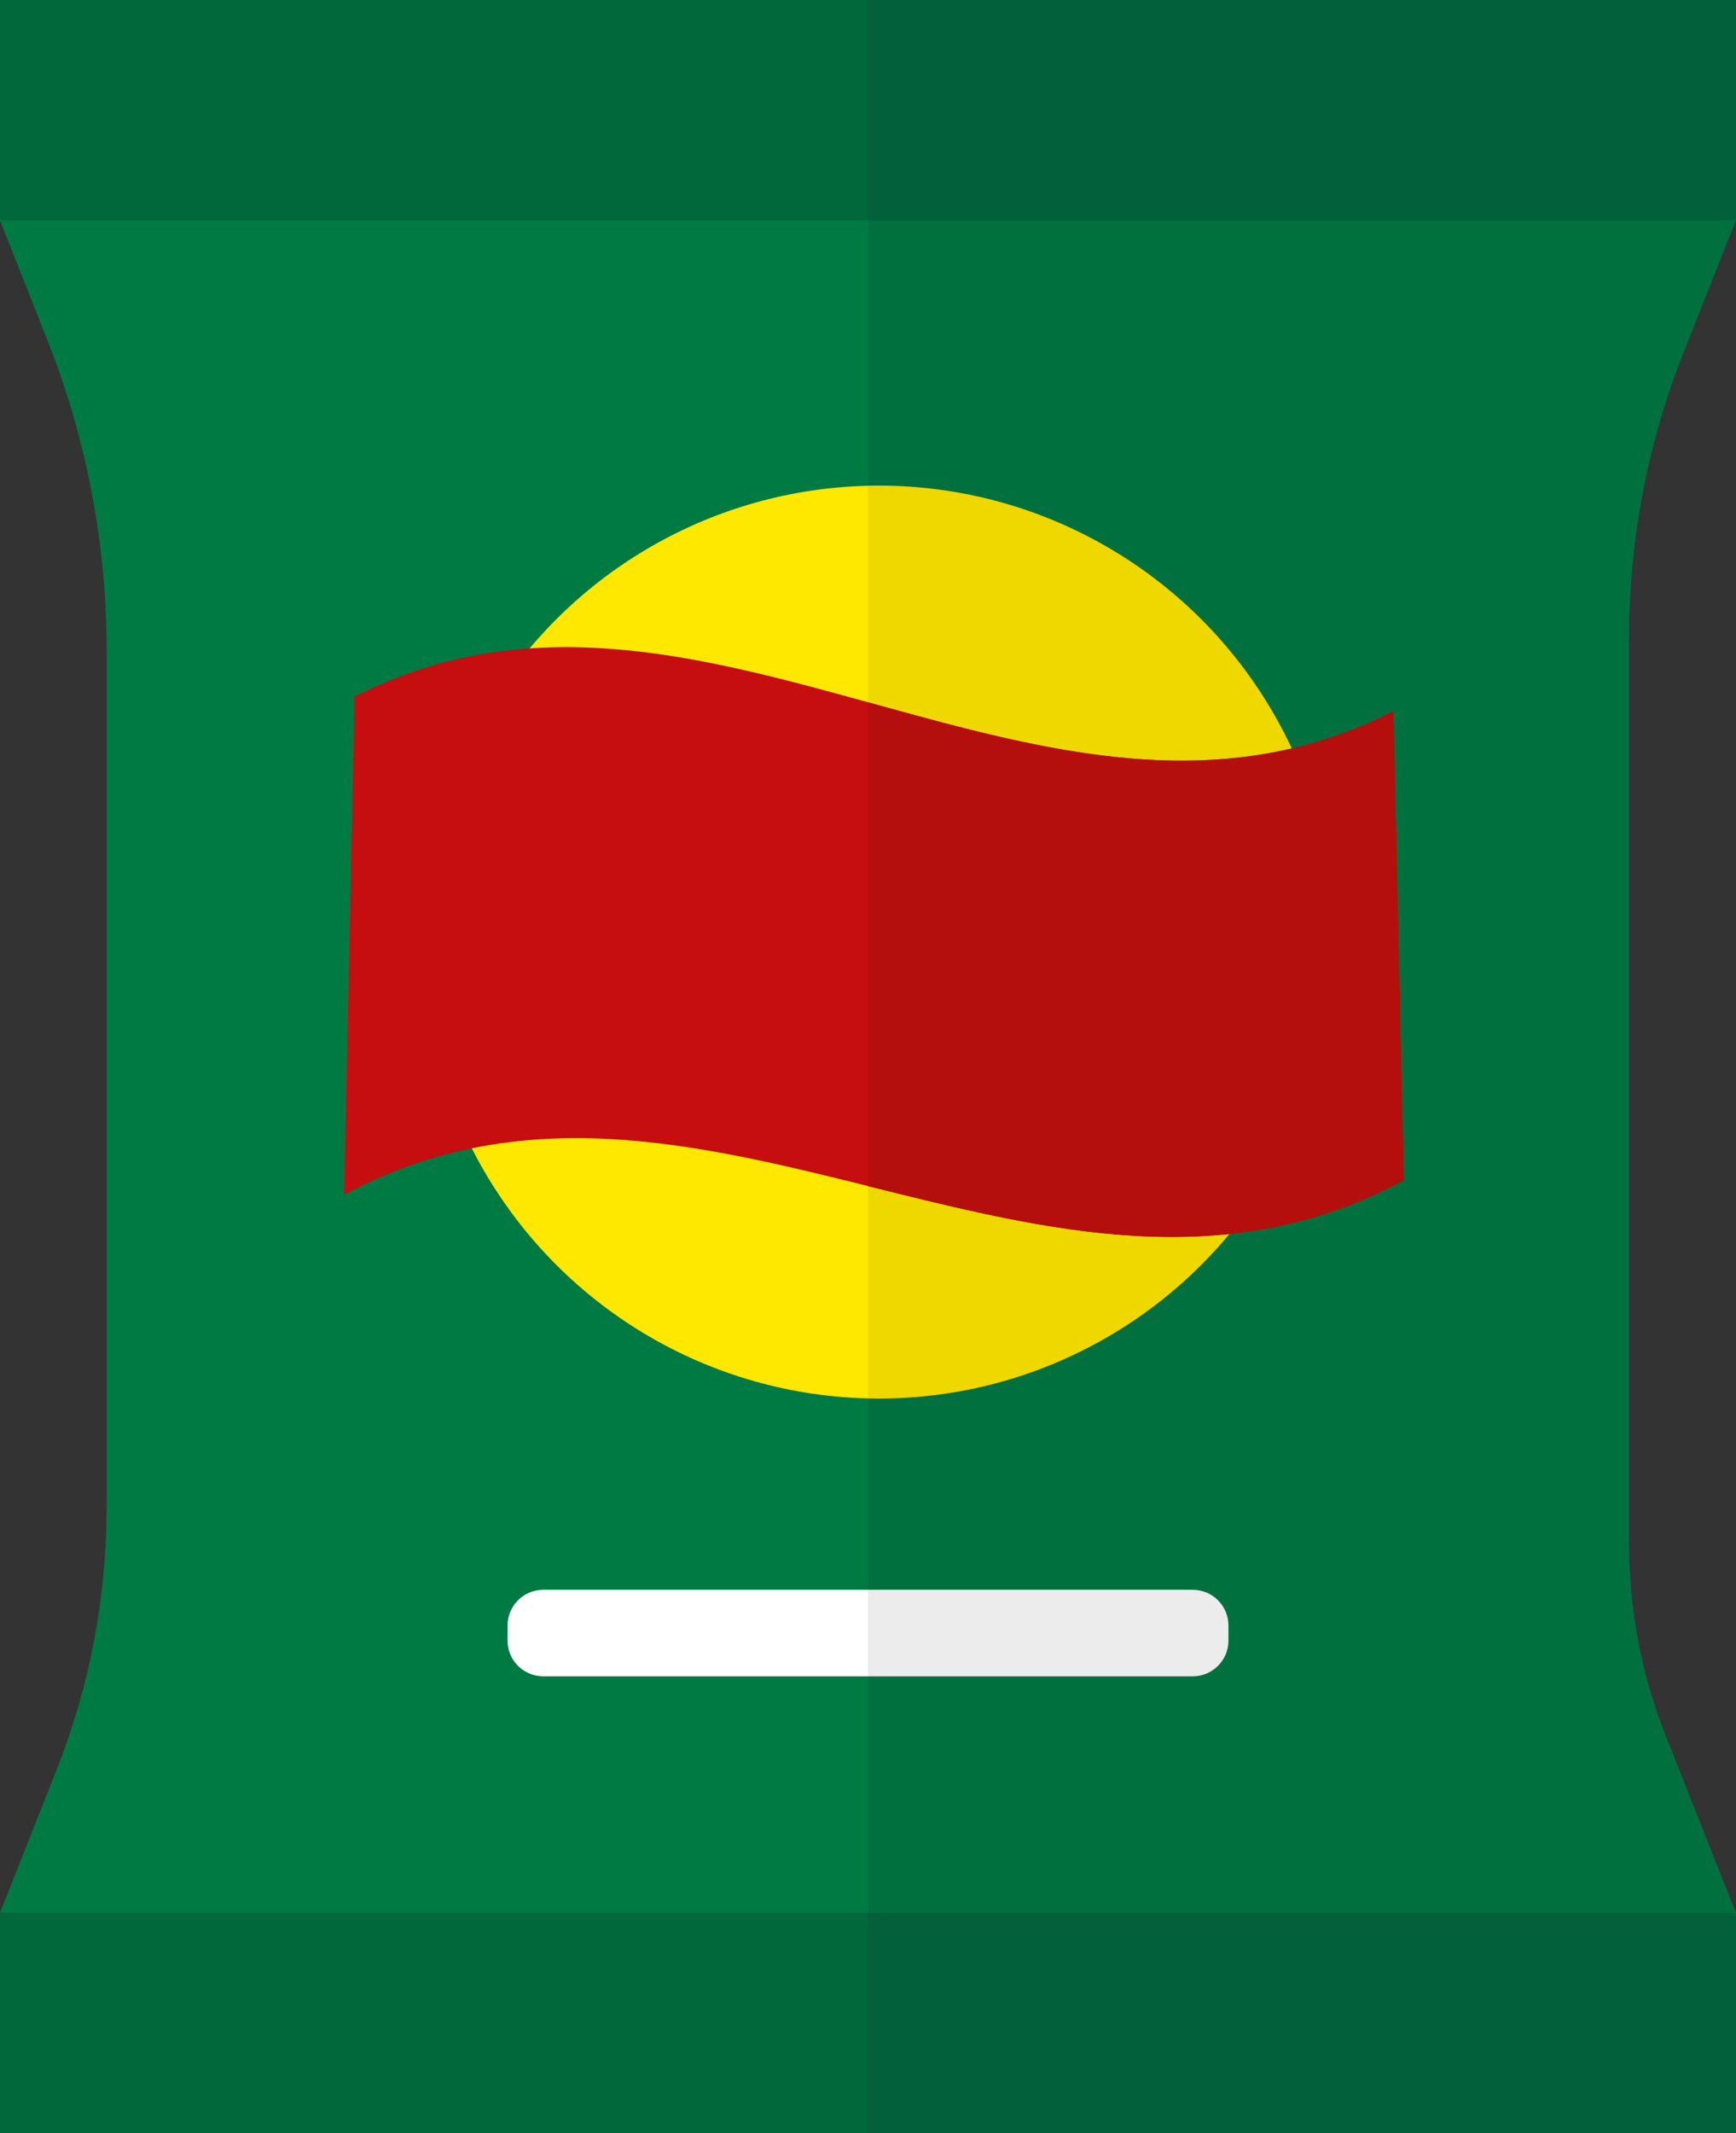<?xml version="1.0" encoding="utf-8"?>
<svg version="1.1" xmlns="http://www.w3.org/2000/svg" viewBox="0 0 114 140">
	<rect x="0" y="0" width="114" height="140" fill="#333333" stroke="none"/>
	<path fill="#00713E" d="M110.57,23.09l3.43-8.64H0l3.11,7.85c2.58,6.5,3.9,13.42,3.9,20.41V70v28.91c0,5.92-1.12,11.78-3.3,17.28
		L0,125.55h114l-4.61-11.61c-1.59-4.01-2.41-8.29-2.41-12.61V70V41.87C106.98,35.44,108.2,29.06,110.57,23.09z"/>
	<path fill="#007A43" d="M0,14.45l3.11,7.85c2.58,6.5,3.9,13.42,3.9,20.41V70v28.91c0,5.92-1.12,11.78-3.3,17.28L0,125.55h57V14.45H0
		z"/>
	<rect y="125.55" fill="#01683C" width="114" height="14.45"/>
	<rect x="57" y="125.55" fill="#02603A" width="57" height="14.45"/>
	<rect fill="#01683C" width="114" height="14.45"/>
	<rect x="57" fill="#02603A" width="57" height="14.45"/>
	<ellipse fill="#EFD700" cx="57.71" cy="61.83" rx="29.95" ry="29.96"/>
	<path fill="#FFE800" d="M27.76,61.83c0,16.31,13.03,29.54,29.24,29.92V31.91C40.79,32.29,27.76,45.52,27.76,61.83z"/>
	<path fill="#ECECEC" d="M78.32,110.02H57v-5.68h21.32c1.3,0,2.35,1.05,2.35,2.35v0.98C80.67,108.97,79.62,110.02,78.32,110.02z"/>
	<path fill="#FFFFFF" d="M35.68,104.34H57v5.68H35.68c-1.3,0-2.35-1.05-2.35-2.35v-0.98C33.33,105.39,34.38,104.34,35.68,104.34z"/>
	<path fill="#C60D10" d="M22.6,78.42c23.2-12.5,46.39,11.54,69.59-0.96c-0.23-10.26-0.46-20.53-0.69-30.79
		C68.76,58.3,46.02,34.1,23.29,45.72C23.06,56.62,22.83,67.52,22.6,78.42z"/>
	<path fill="#B40F0C" d="M92.19,77.46c-0.23-10.26-0.46-20.53-0.69-30.79c-11.5,5.88-23,2.6-34.5-0.58v31.76
		C68.73,80.76,80.46,83.78,92.19,77.46z"/>
</svg>

